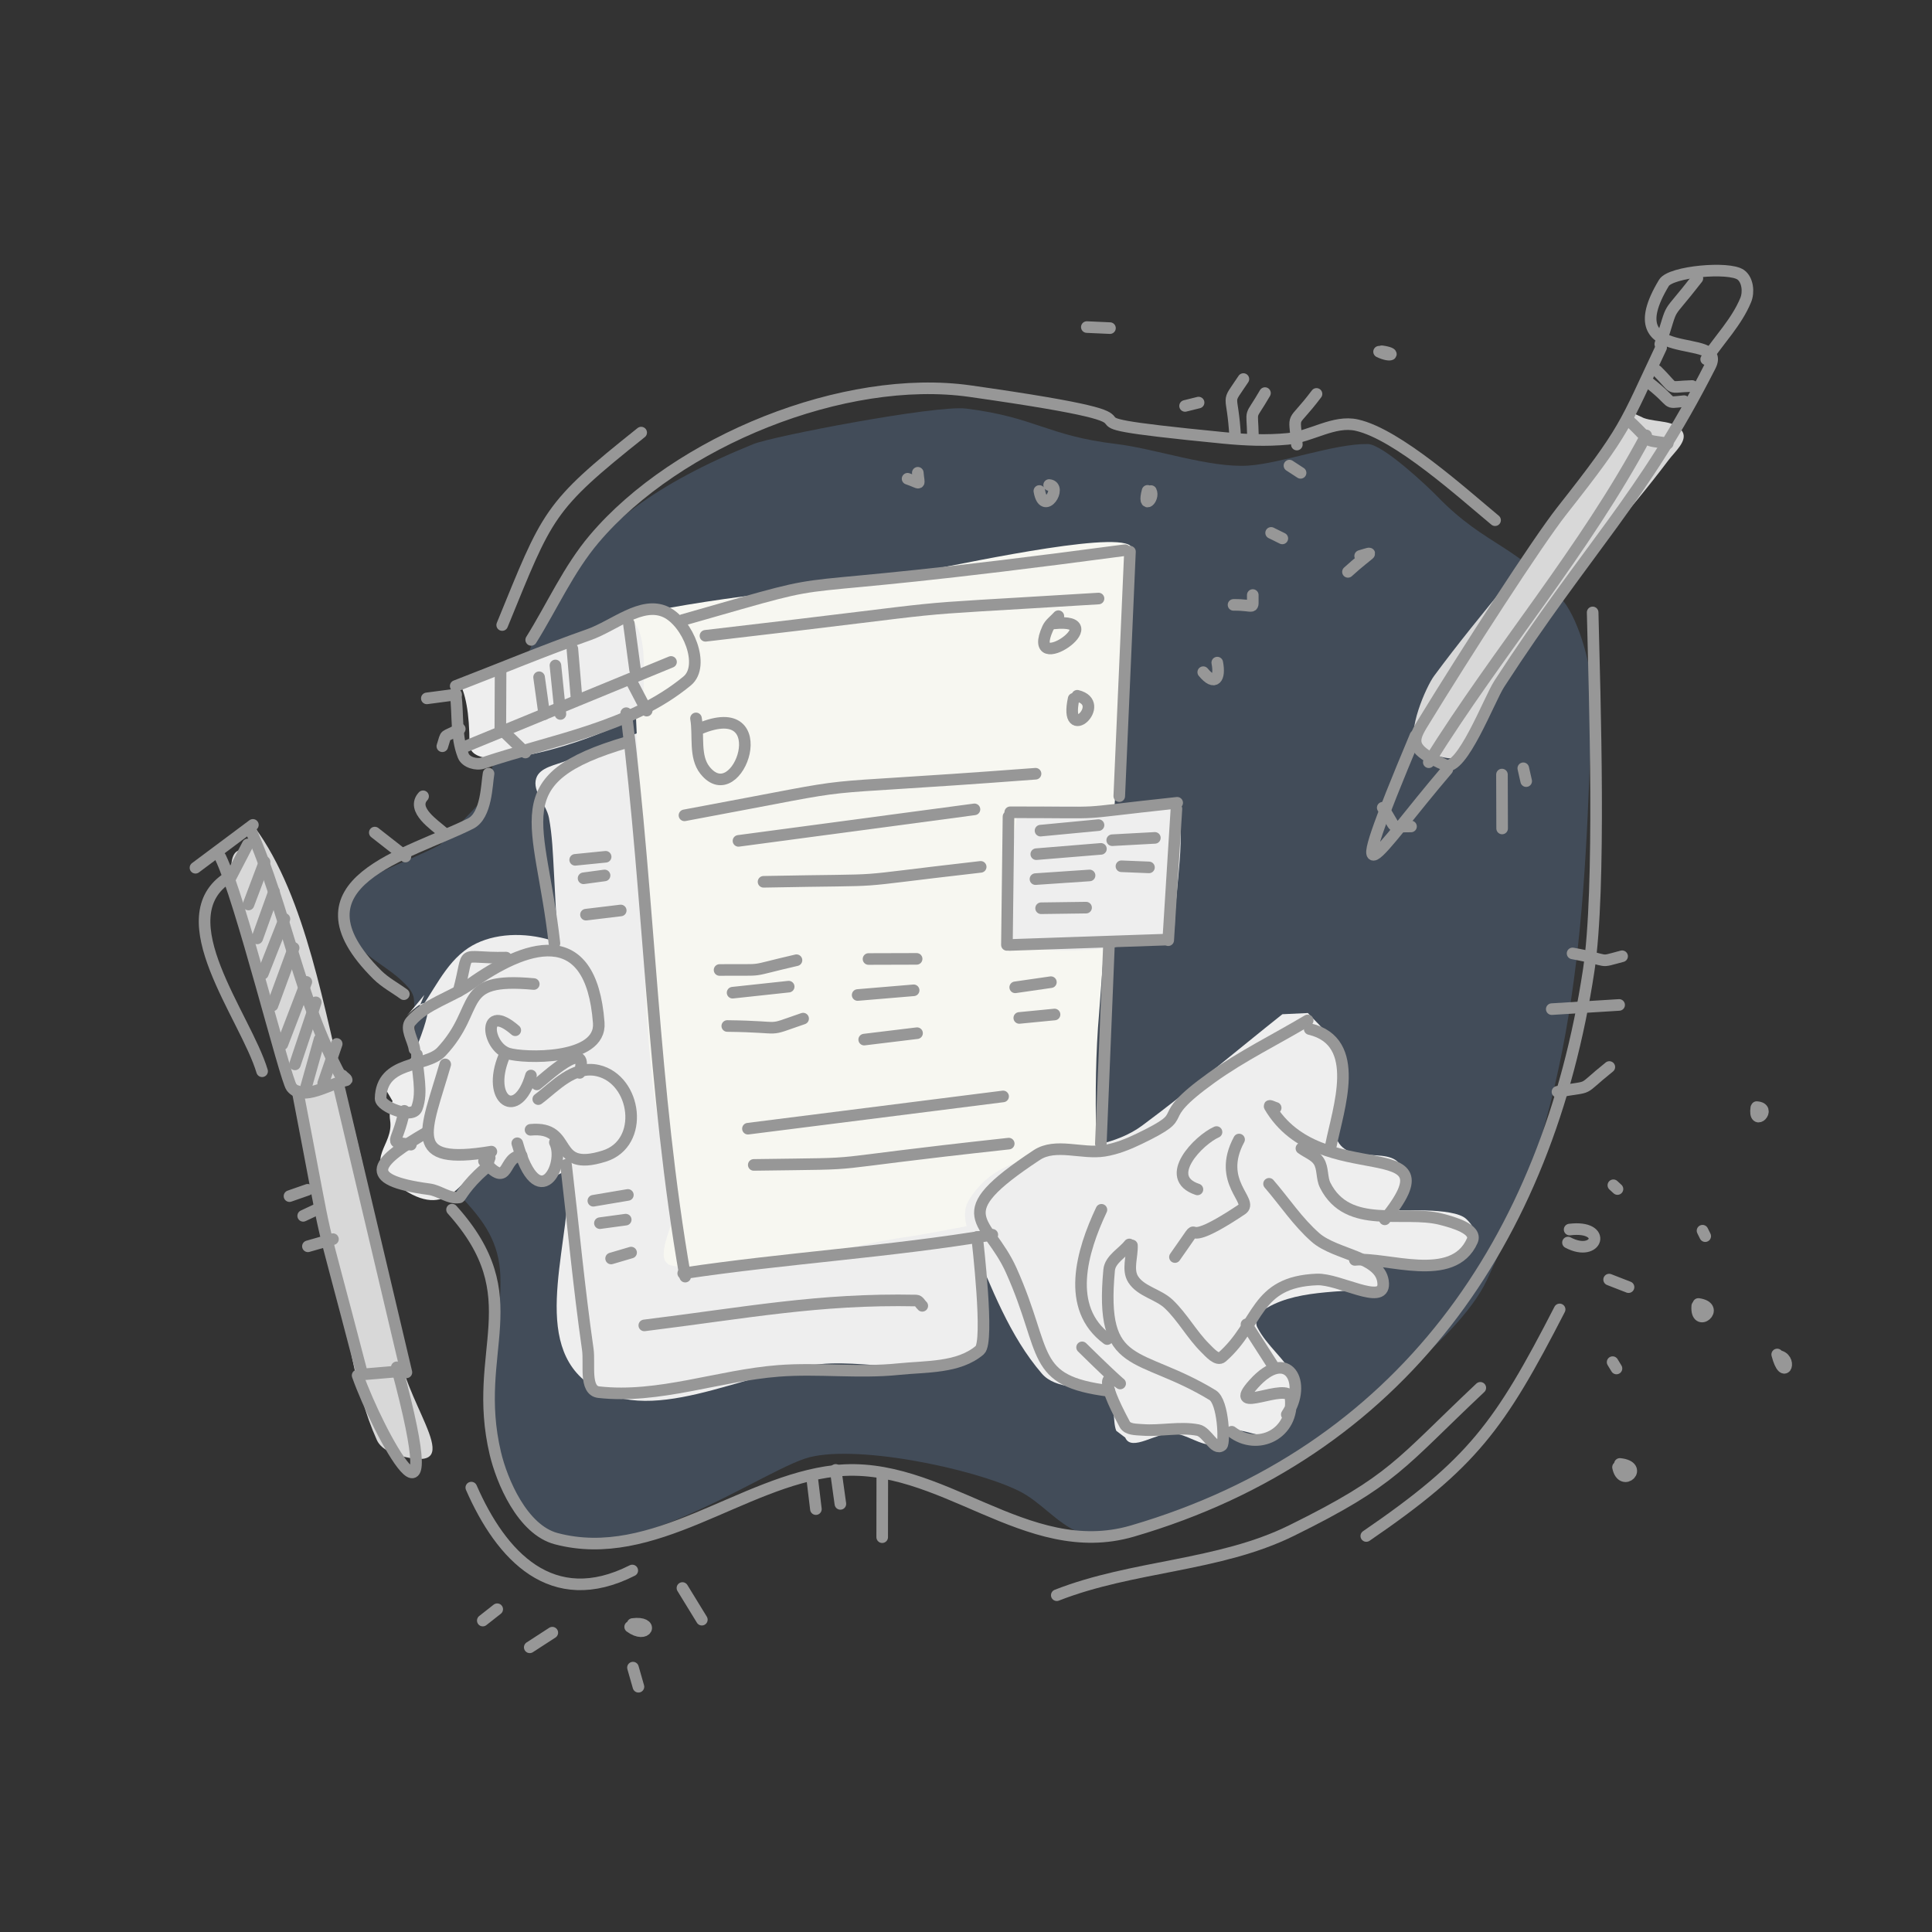 <?xml version="1.0" encoding="UTF-8"?>
<svg width="500px" height="500px" viewBox="0 0 500 500" version="1.1" xmlns="http://www.w3.org/2000/svg" xmlns:xlink="http://www.w3.org/1999/xlink">
    <rect x="0" y="0" width="500" height="500" fill="#333333" stroke="none"/>
    <!-- Generator: Sketch 49.3 (51167) - http://www.bohemiancoding.com/sketch -->
    <title>home-1-content-that-kills</title>
    <desc>Created with Sketch.</desc>
    <defs></defs>
    <g id="home-1-content-that-kills" stroke="none" stroke-width="1" fill="none" fill-rule="evenodd">
        <g id="Fill" transform="translate(59, 105)">
            <path d="M66.094,101.799 C79.668,53.581 84.983,30.618 136,9.918 C141.033,7.876 183.262,-0.221 191,0.738 C209.127,2.987 211.862,7.755 230,9.918 C239.859,11.094 254.091,16.133 264,15.5 C272.593,14.951 286.391,9.769 295,9.918 C298.894,9.986 310.35,20.768 313,23.5 C325.776,36.673 334.08,36.007 345.479,50.389 C349.903,55.971 353.255,68.449 353.016,75.959 C351.232,131.881 349.617,175.919 325.766,226.363 C318.067,242.645 288.572,262.706 280.066,268.535 C272.374,273.807 237.19,298.687 220.174,291.553 C214.41,289.136 210.352,283.668 204.756,280.885 C192.919,274.997 161.36,268.439 149.287,272.496 C134.644,277.417 92.389,308.36 74.898,285.717 C62.619,269.819 71.061,242.339 70.496,225.242 C69.917,207.698 54.191,203.739 49.408,188.404 C44.161,171.582 49.745,174.957 48.119,153.596 C47.977,151.726 46.408,150.174 45.049,148.881 C41.711,145.705 37.443,143.595 34.184,140.338 C18.925,125.09 41.993,120.682 54.928,113.588 L66.094,101.799 Z" id="Path-1545" fill="#424C59"></path>
            <path d="M119.082,79.844 C108.624,83.838 98.021,87.472 87.707,91.826 C84.885,93.018 80.677,93.522 79.762,96.445 C78.694,99.858 82.405,103.137 83.068,106.65 C83.946,111.297 84.093,116.058 84.357,120.779 C85.775,146.069 86.518,171.396 88.115,196.676 C89.295,215.352 77.985,241.054 92.689,252.629 C108.625,265.172 133.167,249.95 153.355,248.029 C167.385,246.695 185.557,253.033 195.316,242.867 C199.734,238.266 184.654,178.246 184.17,174.354 C180.802,147.251 187.366,119.498 186.104,92.271 C185.88,87.452 187.932,79.997 183.527,78.027 L181.25,75.379 C179.886,74.769 178.268,74.85 176.783,75.012 L157.328,78.24 C146.653,79.4 135.91,79.825 125.201,80.617 L119.082,79.844 Z" id="Path-1547" fill="#EEEEEE"></path>
            <path d="M103,54.5 C132.907,48.161 151.447,48.107 181.5,42.5 C192.883,40.376 234,31.5 234,37.111 C234,42.723 225.865,152.46 225.457,157.113 C224.544,167.52 224.479,177.998 224.662,188.443 C224.759,193.945 229.215,200.207 226.295,204.871 C225.76,205.725 182.21,214.225 176.367,215.018 C155.976,217.785 135.339,226.312 115.1,222.594 C108.981,221.47 116.864,210.148 116.195,203.963 C115.309,195.767 111.588,188.07 110.482,179.9 C108.752,167.119 108.074,154.198 107.713,141.305 C106.007,80.399 104.436,51.464 103,54.5 Z" id="Path-1546" fill="#F7F7F1"></path>
            <path d="M48.52,157.906 C53.079,152.05 56.01,144.436 62.197,140.338 C72.963,133.206 92.874,137.889 98.146,149.924 C127.065,215.931 73.188,101.29 93.143,164.67 C93.966,167.285 112.66,175.911 107.338,183.92 C102.871,190.641 98.006,196.152 89.707,193.352 C87.265,192.528 84.173,186.152 83.564,188.656 C82.934,191.251 89.614,191.302 89.557,193.971 C89.464,198.3 82.205,201.368 78.756,199.246 C76.713,197.989 76.3,194.007 73.902,193.932 C71.811,193.866 72.109,198.2 70.166,198.977 C68.588,199.607 66.86,196.606 65.334,197.354 C59.975,199.978 56.788,212.033 42.957,201.045 C35.118,194.817 42.929,191.489 41.969,185.002 C41.721,183.326 41.895,181.503 42.592,179.959 L39.586,174.816 C41.106,171.447 46.685,171.135 48.111,167.725 C60.267,138.67 36.911,169.463 50.816,152.494" id="Path-1549" fill="#EEEEEE"></path>
            <path d="M279.475,157.172 C282.262,160.236 289.582,166.659 289.719,172.053 C289.874,178.191 284.286,184.885 287.184,190.299 C291.031,197.489 304.344,189.746 304.105,200.02 C304.04,202.826 299.574,206.389 301.787,208.117 C302.339,208.548 317.062,207.297 320.449,210.457 C327.709,217.231 315.424,222.464 310.721,222.748 C306.508,223.003 302.074,220.825 298.072,222.168 C293.363,223.748 302.036,227.418 297.062,228.256 C288.485,229.7 275.509,228.485 267.406,234.461 C266.293,235.282 265.749,237.247 266.375,238.48 C268.832,243.318 273.589,246.728 276.082,251.547 C276.923,253.172 276.7,255.355 275.975,257.035 C269.079,273.011 266.045,263.188 257.248,265.404 C255.923,265.738 256.574,268.903 255.209,268.959 C251.534,269.111 248.265,266.231 244.6,265.926 C240.467,265.582 233.817,270.869 232.209,267.047 L229.891,265.287 C228.759,262.599 230.16,257.71 226.498,255.934 C221.466,253.491 214.277,254.721 210.627,250.482 C202.283,240.792 197.646,228.365 192.631,216.602 C191.22,213.292 189.789,208.965 191.602,205.857 C201.22,189.362 223.293,196.151 236.568,186.316 C248.989,177.115 260.778,167.092 272.883,157.48 L279.475,157.172 Z" id="Path-1548" fill="#EEEEEE"></path>
            <path d="M201.451,134.887 C201.451,145.915 245,139.5 245,134.887 C245,125.516 248.5,108.371 245,104.389 C242.582,101.637 236.636,104.73 232.5,104.389 C223.176,103.618 213.297,103.076 204.5,104.389 C202.467,116.796 201.451,126.962 201.451,134.887 Z" id="Path-1550" fill="#EEEEEE"></path>
            <path d="M62.5,87.5 C62.5,98.528 107.5,82.613 107.5,78 C107.5,68.629 108.5,59.982 105,56 C102.582,53.249 87.164,64.342 83.028,64 C73.703,63.229 68.297,69.688 59.5,71 C61.5,74.076 62.5,79.576 62.5,87.5 Z" id="Path-1550-Copy" fill="#EEEEEE"></path>
            <path d="M362.959,1.588 C358.872,8.16 355.315,15.092 350.697,21.303 C338.35,37.908 324.42,53.3 312.129,69.947 C310.093,72.705 304.955,84.342 307.469,88.502 C307.476,88.515 317.352,93.269 319.408,90.318 C327.275,79.028 332.516,66.049 340.41,54.777 C350.354,40.58 362.399,27.963 372.795,14.094 C374.436,11.904 377.806,9.091 376.424,6.729 C374.637,3.675 369.752,4.37 366.416,3.191 L362.959,1.588 Z" id="Path-1551" fill="#D8D8D8"></path>
            <path d="M6.846,108.988 C20.466,127.421 24.996,157.557 30.5,178.5 C36.445,201.12 40.284,221.951 44.254,245 C46.86,260.129 62.424,276.72 44.254,271.666 C42.009,271.041 39.477,269.79 38.521,267.664 C32.443,254.137 31.197,238.862 27.5,224.5 C9.395,154.164 26.448,207.215 8.736,152.533 C-4.482,111.722 2.467,115.854 4.377,114.498 L6.846,108.988 Z" id="Path-1552" fill="#D8D8D8"></path>
            <path d="M117.613,305.977 C119.288,308.708 120.962,311.44 122.637,314.172" id="Path-1573" stroke="#979797" stroke-width="3" stroke-linecap="round" stroke-linejoin="round"></path>
            <path d="M104.082,316.027 C108.464,319.239 110.426,314.532 104.727,315.293" id="Path-1574" stroke="#979797" stroke-width="3" stroke-linecap="round" stroke-linejoin="round"></path>
            <path d="M83.938,317.535 C81.991,318.798 80.044,320.061 78.098,321.324" id="Path-1575" stroke="#979797" stroke-width="3" stroke-linecap="round" stroke-linejoin="round"></path>
            <path d="M69.68,311.465 C68.435,312.444 67.19,313.423 65.945,314.402" id="Path-1576" stroke="#979797" stroke-width="3" stroke-linecap="round" stroke-linejoin="round"></path>
            <path d="M104.812,326.578 C105.285,328.228 105.758,329.878 106.23,331.527" id="Path-1577" stroke="#979797" stroke-width="3" stroke-linecap="round" stroke-linejoin="round"></path>
            <path d="M346.789,216.57 C354.414,220.611 357.201,212.001 347.219,213.207" id="Path-1578" stroke="#979797" stroke-width="3" stroke-linecap="round" stroke-linejoin="round"></path>
            <path d="M357.441,226.156 C359.116,226.807 360.79,227.459 362.465,228.11" id="Path-1579" stroke="#979797" stroke-width="3" stroke-linecap="round" stroke-linejoin="round"></path>
            <path d="M358.537,201.744 C358.892,202.07 359.246,202.395 359.601,202.721" id="Path-1580" stroke="#979797" stroke-width="3" stroke-linecap="round" stroke-linejoin="round"></path>
            <path d="M358.344,247.521 C358.677,248.068 359.01,248.616 359.343,249.163" id="Path-1581" stroke="#979797" stroke-width="3" stroke-linecap="round" stroke-linejoin="round"></path>
            <path d="M381.611,213.505 C381.844,213.975 382.077,214.446 382.31,214.916" id="Path-1582" stroke="#979797" stroke-width="3" stroke-linecap="round" stroke-linejoin="round"></path>
            <path d="M380.248,232.986 C379.79,239.008 386.531,233.332 380.549,232.465" id="Path-1583" stroke="#979797" stroke-width="3" stroke-linecap="round" stroke-linejoin="round"></path>
            <path d="M395.527,181.702 C394.792,186.823 399.663,181.77 395.635,181.519" id="Path-1584" stroke="#979797" stroke-width="3" stroke-linecap="round" stroke-linejoin="round"></path>
            <path d="M359.74,274.714 C360.855,280.134 366.59,274.525 360.223,273.863" id="Path-1585" stroke="#979797" stroke-width="3" stroke-linecap="round" stroke-linejoin="round"></path>
            <path d="M400.938,245.54 C402.863,252.94 405.013,246.23 401.046,245.878" id="Path-1587" stroke="#979797" stroke-width="3" stroke-linecap="round" stroke-linejoin="round"></path>
        </g>
        <g id="Lines" transform="translate(50, 70)" stroke="#979797" stroke-linecap="round" stroke-linejoin="round" stroke-width="3">
            <path d="M362.178,88.494 C362.701,110.432 364.365,159.991 361.146,181.188 C350.541,251.034 312.663,305.906 243.059,326.238 C215.401,334.317 193.588,307.633 166.115,310.66 C141.946,313.323 119.183,334.862 93.961,328.209 C85.156,325.887 79.873,313.228 78.197,306.156 C71.845,279.349 87.534,265.889 66.988,243.055" id="Path-907"></path>
            <path d="M54.512,187.295 C52.229,185.626 49.668,184.283 47.662,182.289 C23.495,158.263 55.757,151.208 71.799,143.133 C75.929,141.054 75.941,133.06 76.438,130.223" id="Path-908"></path>
            <path d="M376.029,42.67 C360.142,72.485 337.734,98.454 319.766,127.266" id="Path-916"></path>
            <path d="M57.904,202.932 C57.897,207.551 59.525,212.472 57.883,216.789 C56.757,219.749 48.461,216.404 48.498,214.295 C48.675,204.296 60.336,206.345 64.24,202.178 C74.942,190.758 67.645,182.788 88.141,184.666" id="Path-917"></path>
            <path d="M57.26,201.539 C56.945,199.143 54.743,196.186 56.314,194.35 C60.245,189.758 66.743,188.207 71.67,184.705 C85.614,174.793 102.964,168.18 104.955,194.697 C105.698,204.594 85.315,203.874 81.527,202.641 C75.801,200.776 74.803,189.181 83.352,196.631" id="Path-918"></path>
            <path d="M80.455,203.355 C75.733,214.769 83.968,220.285 87.414,208.342" id="Path-919"></path>
            <path d="M88.936,210.643 C90.929,209.19 102.681,197.975 100.016,207.666" id="Path-920"></path>
            <path d="M89.301,214.449 C93.507,211.324 98.432,205.593 104.783,207.086 C114.717,209.422 116.97,225.87 106.373,229.197 C92.35,233.601 98.778,221.286 87.303,222.393" id="Path-921"></path>
            <path d="M83.867,225.873 C89.268,244.993 96.479,231.383 93.596,225.641" id="Path-922"></path>
            <path d="M85.006,229.1 C79.926,229.1 82.112,238.282 75.256,230.492" id="Path-923"></path>
            <path d="M77.168,228.037 C54.806,231.767 60.192,222.927 65.227,205.463" id="Path-924"></path>
            <path d="M60.525,222.992 C47.579,230.506 42.595,235.313 61.104,237.777 C63.765,238.132 66.233,240.346 68.879,239.885 C69.22,239.825 70.522,236.761 75.492,232.482 C76.276,231.808 76.323,230.588 76.738,229.641" id="Path-925"></path>
            <path d="M68.664,186.561 C71.858,174.844 68.045,178.125 80.969,177.824" id="Path-926"></path>
            <path d="M54.641,217.484 C52.685,226.808 50.168,225.227 56.336,226.24" id="Path-927"></path>
            <path d="M112.062,114.568 C118.183,163.446 118.838,211.726 127.332,260.391" id="Path-928"></path>
            <path d="M126.73,90.447 C176.162,76.345 138.783,86.052 241.168,72.377" id="Path-929"></path>
            <path d="M242.436,72.764 C241.512,93.855 240.589,114.947 239.666,136.039" id="Path-930"></path>
            <path d="M236.98,174.965 C236.286,191.966 235.592,208.967 234.898,225.969" id="Path-931"></path>
            <path d="M126.816,259.541 C153.543,255.544 180.158,254.011 206.809,249.549" id="Path-932"></path>
            <path d="M288.434,194.08 C280.137,199.027 271.388,203.284 263.545,208.922 C247.065,220.767 259.802,217.496 244.799,224.732 C241.936,226.113 238.918,227.327 235.779,227.824 C230.02,228.736 223.188,225.715 218.32,228.926 C194.161,244.862 205.593,245.104 211.727,258.807 C221.334,280.268 216.3,287.361 237.109,289.98" id="Path-933"></path>
            <path d="M230.045,278.693 C252.82,301.167 227.179,272.689 241.082,298.619 C241.827,300.009 244.019,299.927 245.592,300.051 C250.395,300.428 255.315,299.19 260.045,300.107 C262.439,300.572 264.348,305.627 266.209,304.051 C266.976,303.402 266.63,292.771 263.824,291.062 C244.594,279.35 234.577,285.252 237.045,258.689 C237.305,255.889 240.524,254.27 242.264,252.061" id="Path-934"></path>
            <path d="M268.764,300.533 C275.44,305.659 284.97,301.157 284.01,291.816 C283.545,287.292 266.905,296.572 274.455,288.164 C283.321,278.29 288.452,287.967 283.023,296.068" id="Path-935"></path>
            <path d="M279.199,283.041 C276.995,279.607 274.79,276.174 272.586,272.74" id="Path-936"></path>
            <path d="M242.951,252.312 C243.051,255.23 241.7,258.593 243.252,261.066 C245.247,264.245 249.771,264.914 252.486,267.504 C256.048,270.901 258.423,275.398 261.914,278.867 C263.084,280.029 265.034,282.293 266.273,281.205 C276.097,272.578 274.583,261.758 290.84,261.125 C296.56,260.902 308.18,267.947 307.977,262.227 C307.725,255.159 295.775,254.921 290.453,250.264 C285.843,246.229 282.436,240.999 278.428,236.367" id="Path-937"></path>
            <path d="M300.631,256.061 C308.878,255.21 326.036,262.348 331.018,251.094 C332.343,248.099 326.096,246.334 322.922,245.527 C313.163,243.047 298.866,248.449 292.965,236.754 C291.994,234.831 292.458,232.323 291.291,230.512 C290.283,228.947 288.299,228.296 286.803,227.188" id="Path-938"></path>
            <path d="M308.385,245.566 C327.436,222.138 291.666,238.647 278.578,216.344 C278.307,215.881 279.622,216.589 280.145,216.711" id="Path-939"></path>
            <path d="M294.447,226.434 C296.309,216.896 302.693,199.556 288.949,196.32" id="Path-940"></path>
            <path d="M235.049,243.094 C229.992,253.807 225.64,268.481 236.551,276.549" id="Path-941"></path>
            <path d="M254.074,255.326 C263.58,241.967 252.12,255.871 271.383,242.996 C274.622,240.831 264.718,235.963 270.674,224.906" id="Path-942"></path>
            <path d="M264.834,222.973 C260.259,224.981 250.667,234.754 259.895,237.816" id="Path-943"></path>
            <path d="M71.971,314.99 C79.682,332.628 92.823,346.987 113.631,336.443" id="Path-944"></path>
            <path d="M223.494,342.84 C243.169,335.115 265.428,335.4 284.268,326.104 C310.839,312.991 312.136,308.91 333.102,289.168" id="Path-945"></path>
            <path d="M303.596,327.514 C331.095,308.698 338.137,298.988 353.631,268.875" id="Path-946"></path>
            <path d="M269.688,43.463 C268.999,30.547 267.003,35.316 271.791,28.098" id="Path-947"></path>
            <path d="M274.262,42.807 C274.082,35.178 273.22,38.915 277.375,31.73" id="Path-948"></path>
            <path d="M285.621,45.047 C285,36.195 284.042,40.782 290.711,31.943" id="Path-949"></path>
            <path d="M231.27,14.646 C233.266,14.736 235.263,14.826 237.26,14.916" id="Path-950"></path>
            <path d="M256.695,35.055 C257.862,34.765 259.029,34.475 260.195,34.186" id="Path-951"></path>
            <path d="M306.902,21.023 C309.997,22.534 311.556,21.452 307.59,20.908" id="Path-952"></path>
            <path d="M356.98,176.742 C367.416,178.647 363.174,179.217 369.801,177.477" id="Path-953"></path>
            <path d="M351.592,191.16 C357.404,190.799 363.217,190.439 369.029,190.078" id="Path-954"></path>
            <path d="M353.072,212.557 C362.76,210.811 358.208,212.777 366.494,206.139" id="Path-955"></path>
            <path d="M160.23,312.883 C160.538,315.441 160.846,317.999 161.154,320.557" id="Path-956"></path>
            <path d="M166.266,310.41 C166.674,313.341 167.082,316.272 167.49,319.203" id="Path-957"></path>
            <path d="M178.334,312.496 C178.327,317.605 178.32,322.714 178.312,327.822" id="Path-958"></path>
            <path d="M7.053,151.869 C12.231,162.507 23.847,209.339 25.436,211.357 C28.381,215.099 34.965,210.621 39.607,209.561 C40.113,209.445 38.964,208.748 38.643,208.342" id="Path-960"></path>
            <path d="M14.762,144.543 C23.982,165.507 27.362,188.517 38.277,208.672" id="Path-961"></path>
            <path d="M9.137,157.049 C-7.251,167.392 13.591,193.039 17.832,207.24" id="Path-962"></path>
            <path d="M211.447,140.215 C239.409,140.215 225.001,140.934 254.654,137.76" id="Path-988"></path>
            <path d="M210.996,141.336 C210.86,152.404 210.724,163.471 210.588,174.539" id="Path-989"></path>
            <path d="M211.211,174.559 C224.604,174.102 237.997,173.645 251.391,173.188" id="Path-990"></path>
            <path d="M254.461,139.326 C253.753,150.658 253.044,161.99 252.336,173.322" id="Path-991"></path>
            <path d="M219.285,144.969 C224.289,144.492 229.293,144.016 234.297,143.539" id="Path-992"></path>
            <path d="M218.191,151.057 C223.768,150.6 229.344,150.143 234.92,149.686" id="Path-993"></path>
            <path d="M217.977,157.512 C222.644,157.196 227.311,156.88 231.979,156.564" id="Path-994"></path>
            <path d="M219.436,165.051 C223.316,164.999 227.196,164.947 231.076,164.895" id="Path-995"></path>
            <path d="M237.84,147.443 C241.52,147.243 245.199,147.044 248.879,146.844" id="Path-996"></path>
            <path d="M240.225,154.188 C242.601,154.285 244.977,154.382 247.354,154.479" id="Path-997"></path>
            <path d="M79.967,91.76 C91.827,62.78 91.69,61.268 115.938,41.955" id="Path-1038"></path>
            <path d="M87.475,95.607 C92.915,86.885 97.149,77.282 103.795,69.439 C125.219,44.157 168.634,26.623 201.055,31.229 C267.471,40.663 209.229,37.698 266.68,43.328 C272.195,43.869 277.786,44.107 283.303,43.578 C289.34,42.999 295.23,38.69 301.146,40.023 C311.715,42.405 328.479,57.631 336.924,64.627" id="Path-906"></path>
            <path d="M379.895,19.941 C370.286,40.259 371.105,40.781 354.189,62.23 C347.942,70.152 329.567,98.573 318,117.5 C315.189,122.1 315.241,124.147 324,128 C328.272,129.879 335.463,110.918 338,107 C360.759,71.857 375.098,59.16 392.607,24.715 C397.306,15.471 367.308,25.29 380.625,3.205 C382.384,0.288 397.459,-1.084 400.51,1.117 C402.305,2.412 402.638,5.583 401.799,7.631 C399.467,13.322 394.969,17.861 391.555,22.977" id="Path-909"></path>
            <path d="M389.279,2.025 C380.576,13.254 383.478,7.421 379.68,19.053" id="Path-910"></path>
            <path d="M316.309,120.424 C296.092,168.748 305.803,151.069 324.555,129.16" id="Path-911"></path>
            <path d="M307.848,139.035 C311.952,144.956 309.237,143.858 315.17,143.887" id="Path-912"></path>
            <path d="M371.541,38.844 C378.274,45.041 374.655,43.597 381.613,44.777" id="Path-913"></path>
            <path d="M376.738,29.045 C383.911,34.604 380.501,34.334 385.822,33.818" id="Path-914"></path>
            <path d="M378.799,25.953 C384.139,31.206 381.018,30.112 387.904,29.895" id="Path-915"></path>
            <path d="M0.588,154.574 C5.542,150.876 10.495,147.178 15.449,143.48" id="Path-959"></path>
            <path d="M27.023,212.4 C36.304,260.337 30.805,235.862 43.773,285.768" id="Path-963"></path>
            <path d="M37.654,211.029 C43.495,235.742 49.337,260.455 55.178,285.168" id="Path-964"></path>
            <path d="M44.633,285.631 C47.654,285.374 50.674,285.117 53.695,284.859" id="Path-965"></path>
            <path d="M42.551,285.961 C47.919,301.087 66.447,335.055 52.686,283.854" id="Path-966"></path>
            <path d="M24.92,239.557 C26.488,239.009 28.055,238.462 29.623,237.914" id="Path-967"></path>
            <path d="M28.463,244.658 C29.873,243.995 31.283,243.331 32.693,242.668" id="Path-968"></path>
            <path d="M29.688,252.543 C31.849,251.924 34.01,251.306 36.172,250.688" id="Path-969"></path>
            <path d="M130.123,115.92 C130.904,120.404 129.616,125.822 132.465,129.371 C141.066,140.086 151.215,110.038 130.982,118.627" id="Path-970"></path>
            <path d="M223.902,89.461 C222.986,90.511 221.727,91.341 221.154,92.611 C215.223,105.763 238.569,89.744 222.766,91.336" id="Path-971"></path>
            <path d="M227.854,110.838 C225.292,122.848 236.833,112.022 228.799,110.064" id="Path-972"></path>
            <path d="M127.139,141.008 C180.76,131.05 150.565,135.34 217.998,130.242" id="Path-973"></path>
            <path d="M141.119,147.617 C161.477,144.898 181.834,142.18 202.191,139.461" id="Path-974"></path>
            <path d="M147.604,158.209 C184.308,157.494 165.57,158.7 203.803,154.342" id="Path-975"></path>
            <path d="M136.223,181.033 C149.164,180.9 142.515,181.634 156.129,178.502" id="Path-976"></path>
            <path d="M139.594,186.908 C144.433,186.387 149.272,185.865 154.111,185.344" id="Path-977"></path>
            <path d="M138.219,195.529 C153.924,195.708 147.509,197.146 157.848,193.615" id="Path-978"></path>
            <path d="M174.77,178.191 C178.921,178.179 183.073,178.167 187.225,178.154" id="Path-979"></path>
            <path d="M171.957,187.508 C176.788,187.102 181.62,186.697 186.451,186.291" id="Path-980"></path>
            <path d="M173.652,199.047 C178.212,198.493 182.772,197.939 187.332,197.385" id="Path-981"></path>
            <path d="M212.736,185.518 C215.814,185.073 218.893,184.628 221.971,184.184" id="Path-982"></path>
            <path d="M213.789,193.441 C216.831,193.145 219.874,192.849 222.916,192.553" id="Path-983"></path>
            <path d="M143.566,222.104 C165.578,219.32 187.59,216.537 209.602,213.754" id="Path-984"></path>
            <path d="M145.07,231.477 C178.972,230.998 156.916,231.866 211.061,225.969" id="Path-985"></path>
            <path d="M112.449,122.027 C79.559,131.612 89.912,141.986 93.488,174.133" id="Path-986"></path>
            <path d="M96.494,231.457 C98.37,247.376 99.839,263.349 102.121,279.215 C102.664,282.986 101.169,289.862 104.955,290.289 C120.484,292.039 135.93,285.978 151.512,284.781 C161.805,283.991 172.21,285.396 182.479,284.336 C189.659,283.595 198.079,284.098 203.566,279.408 C206.05,277.286 202.968,251.126 202.879,250.127" id="Path-987"></path>
            <path d="M67.934,107.533 C79.423,103.107 90.786,98.34 102.4,94.254 C108.931,91.956 116.066,85.447 122.328,88.398 C127.957,91.052 132.625,102.276 127.826,106.238 C113.191,118.322 92.998,121.46 74.998,127.479 C73.283,128.052 70.576,127.284 69.908,125.604 C67.936,120.645 68.592,115.012 67.934,109.717" id="Path-998"></path>
            <path d="M69.629,123.535 C87.639,116.126 105.65,108.717 123.66,101.309" id="Path-999"></path>
            <path d="M79.551,103.59 C79.529,108.621 79.508,113.652 79.486,118.684" id="Path-1000"></path>
            <path d="M80.066,119.051 C82.035,120.951 84.004,122.852 85.973,124.752" id="Path-1001"></path>
            <path d="M112.75,91.375 C113.287,95.376 113.824,99.376 114.361,103.377" id="Path-1002"></path>
            <path d="M113.244,106.025 C114.618,108.654 115.993,111.282 117.367,113.91" id="Path-1003"></path>
            <path d="M89.516,105.271 C89.959,108.46 90.402,111.649 90.846,114.838" id="Path-1004"></path>
            <path d="M93.746,102.217 C94.175,106.404 94.604,110.592 95.033,114.779" id="Path-1005"></path>
            <path d="M98.127,97.908 C98.477,102.063 98.827,106.218 99.178,110.373" id="Path-1006"></path>
            <path d="M60.461,110.74 C62.988,110.406 65.514,110.071 68.041,109.736" id="Path-1007"></path>
            <path d="M68.986,118.645 C64.522,121.161 65.69,119.391 64.477,123.129" id="Path-1008"></path>
            <path d="M64.777,145.51 C62.567,143.531 56.33,139.556 59.494,136.078" id="Path-1009"></path>
            <path d="M54.92,151.676 C52.279,149.607 49.637,147.539 46.996,145.471" id="Path-1010"></path>
            <path d="M9.457,157.531 C11.01,154.536 12.564,151.54 14.117,148.545" id="Path-1011"></path>
            <path d="M14.311,164.084 C15.699,160.405 17.088,156.726 18.477,153.047" id="Path-1012"></path>
            <path d="M16.566,172.857 C18.02,168.818 19.473,164.779 20.926,160.74" id="Path-1013"></path>
            <path d="M18.025,182 C19.887,177.271 21.748,172.543 23.609,167.814" id="Path-1014"></path>
            <path d="M20.518,190.232 C22.343,185.259 24.169,180.286 25.994,175.312" id="Path-1015"></path>
            <path d="M23.072,200.283 C25.141,194.891 27.21,189.498 29.279,184.105" id="Path-1016"></path>
            <path d="M26.336,205.463 C28.133,200.109 29.93,194.756 31.727,189.402" id="Path-1017"></path>
            <path d="M29,212.092 C30.231,207.717 31.462,203.343 32.693,198.969" id="Path-1018"></path>
            <path d="M33.639,210.354 C34.805,206.958 35.972,203.563 37.139,200.168" id="Path-1019"></path>
            <path d="M261.398,103.957 C264.41,107.608 265.823,105.576 265.027,101.482" id="Path-1020"></path>
            <path d="M269.236,86.543 C275.007,86.475 274.147,88.131 274.219,83.992" id="Path-1021"></path>
            <path d="M184.883,53.9 C188.536,55.134 187.826,55.867 187.525,52.354" id="Path-1022"></path>
            <path d="M218.986,57.068 C220.14,63.802 225.064,55.854 221.52,55.523" id="Path-1023"></path>
            <path d="M246.988,57.031 C245.617,62.111 248.843,59.019 247.869,57.088" id="Path-1024"></path>
            <path d="M278.965,67.912 C279.931,68.389 280.897,68.865 281.863,69.342" id="Path-1025"></path>
            <path d="M298.85,78 C304.544,72.812 306.263,72.623 302.006,73.883" id="Path-1026"></path>
            <path d="M283.709,50.498 C284.669,51.123 285.628,51.748 286.588,52.373" id="Path-1027"></path>
            <path d="M338.707,130.455 C338.721,135.106 338.736,139.757 338.75,144.408" id="Path-1028"></path>
            <path d="M344.225,128.83 C344.475,129.938 344.726,131.046 344.977,132.154" id="Path-1029"></path>
            <path d="M103.559,240.754 C106.536,240.251 109.514,239.749 112.492,239.246" id="Path-1030"></path>
            <path d="M105.256,246.553 C107.482,246.25 109.709,245.947 111.936,245.645" id="Path-1031"></path>
            <path d="M108.154,255.693 C109.88,255.185 111.605,254.676 113.33,254.168" id="Path-1032"></path>
            <path d="M98.857,152.525 C101.484,152.262 104.111,151.998 106.738,151.734" id="Path-1033"></path>
            <path d="M101.025,157.299 C102.837,157.054 104.648,156.809 106.459,156.564" id="Path-1034"></path>
            <path d="M101.648,166.713 C104.648,166.352 107.647,165.99 110.646,165.629" id="Path-1035"></path>
            <path d="M116.744,273.012 C142.971,269.773 161.892,266.062 187.117,266.576 C187.811,266.59 188.163,267.49 188.686,267.947" id="Path-1036"></path>
            <path d="M132.572,94.545 C207.992,85.803 174.047,88.598 234.297,84.9" id="Path-1037"></path>
        </g>
    </g>
</svg>